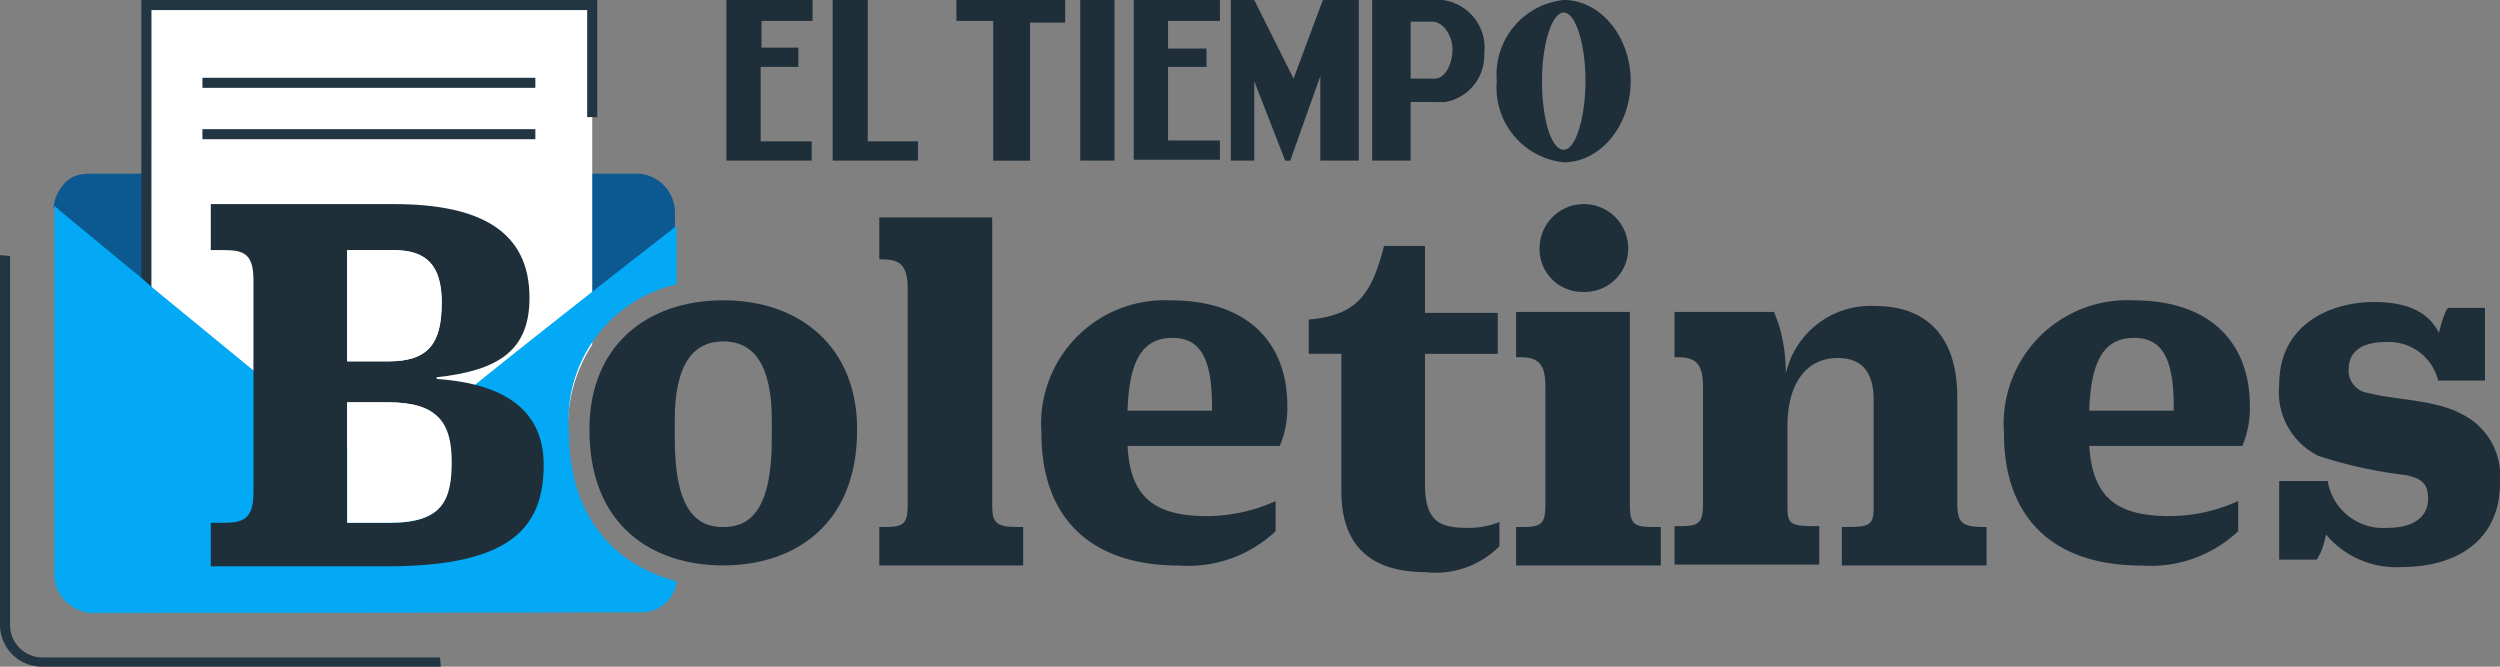 <svg xmlns="http://www.w3.org/2000/svg" width="105" height="28" viewBox="0 0 105 28"><rect x="0" y="0" width="105" height="28" fill="#808080" stroke="none"/><defs><style>.a,.g{fill:#1f2f3a;}.a{fill-rule:evenodd;}.b{fill:none;stroke:#fff;stroke-miterlimit:10;}.c{fill:#0c5991;}.d{fill:#fff;}.e{fill:#223542;}.f{fill:#03a9f4;}</style></defs><g transform="translate(73 1)"><g transform="translate(-73 -1)"><g transform="translate(30.509)"><path class="a" d="M183.224,3.408c0,1.44-.386,2.881-.913,2.881s-.913-1.3-.913-2.881.422-2.881.913-2.881.913,1.3.913,2.881m1.9,0c0-1.862-1.265-3.408-2.811-3.408A3.148,3.148,0,0,0,179.5,3.408a3.148,3.148,0,0,0,2.811,3.408c1.546,0,2.811-1.546,2.811-3.408" transform="translate(-147.143)"/><path class="a" d="M166.216,3.3h1.019c.422,0,.738-.6.738-1.23,0-.562-.386-1.159-.843-1.159h-.913V3.3Zm0,.984V6.745H164.6V0h2.951a2.019,2.019,0,0,1,1.757,2.248,1.984,1.984,0,0,1-1.651,2.038Z" transform="translate(-137.478)"/><path class="a" d="M148.684,6.745H147.7V0h.984l1.651,3.3,1.23-3.3h1.511V6.745h-1.616V3.2l-1.265,3.548h-.211l-1.3-3.338V6.745" transform="translate(-126.515)"/><path class="a" d="M136.1,0h3.619V.878H137.54V2.038h1.616v.773H137.54V5.9h2.178V6.71H136.1V0" transform="translate(-118.991)"/><path class="a" d="M129.7,0h1.44V6.745H129.7Z" transform="translate(-114.839)"/><path class="a" d="M114.9,0h4.567V.949h-1.476v5.8h-1.546V.878H114.9V0" transform="translate(-105.239)"/><path class="a" d="M100.1,0h1.476V5.937h2.108v.808H100.1V0" transform="translate(-95.638)"/><path class="a" d="M87.4,0h3.619V.878H88.876V2h1.546v.808H88.84V5.937h2.143v.808H87.4V0" transform="translate(-87.4)"/></g><line class="b" x2="13.983" transform="translate(8.502 9.205)"/><g transform="translate(2.248 7.294)"><path class="c" d="M10.475,25.678l8.151,6.781a1.609,1.609,0,0,0,1.476.492h.07a2.748,2.748,0,0,0,.7-.457c1.405-1.265,5.3-4.392,11.629-9.31v-.668A1.643,1.643,0,0,0,30.993,20.9H7.876a2.372,2.372,0,0,0-.492.07,1.248,1.248,0,0,0-.562.386,1.667,1.667,0,0,0-.422.984l.281.246,2.635,2.178.773.632" transform="translate(-6.4 -20.9)"/><path class="c" d="M17,33.6l.351.316" transform="translate(-13.276 -29.138)"/></g><g transform="translate(6.148 0.211)"><path class="d" d="M35.207,18.517a6.392,6.392,0,0,1,1.019-3.654V.6H17.5V22.944H36.226v-.492a7.114,7.114,0,0,1-1.019-3.9Z" transform="translate(-17.5 -0.6)"/></g><g transform="translate(5.937)"><path class="e" d="M17.322,16.864H16.9V0H36.047V4.919h-.422V.422h-18.3Z" transform="translate(-16.9)"/></g><g transform="translate(8.502 3.267)"><rect class="e" width="13.983" height="0.422"/></g><g transform="translate(8.502 5.425)"><rect class="e" width="13.983" height="0.422"/></g><g transform="translate(0 10.715)"><path class="e" d="M18.515,48.085H1.721A1.763,1.763,0,0,1,0,46.293V30.8l.422.035h0V46.293a1.368,1.368,0,0,0,1.3,1.405H18.48Z" transform="translate(0 -30.8)"/></g><path class="f" d="M31.163,70.581H8.011A1.561,1.561,0,0,1,6.5,69h0a1.643,1.643,0,0,0,1.511,1.616q11.594,0,23.152-.035a1.474,1.474,0,0,0,1.44-1.3h0A1.474,1.474,0,0,1,31.163,70.581Z" transform="translate(-4.216 -44.865)"/><path class="f" d="M6.5,24.9h0V40.358h0V24.9Z" transform="translate(-4.216 -16.258)"/><path class="f" d="M8.046,41.974H31.2a1.474,1.474,0,0,0,1.44-1.3c-2.53-.668-4.532-2.6-4.532-6.359V34.28A5.836,5.836,0,0,1,32.638,28.2V25.743c-6.324,4.919-10.224,8.045-11.629,9.31a5.037,5.037,0,0,1-.7.457h-.07a1.523,1.523,0,0,1-1.476-.492L10.54,28.273l-.351-.316-.773-.632L6.781,25.146,6.5,24.9V40.358A1.6,1.6,0,0,0,8.046,41.974Z" transform="translate(-4.216 -16.258)"/><g transform="translate(8.853 8.572)"><path class="g" d="M105.4,39.3h.316c.773,0,.913-.176.913-.949V29.286c0-1.054-.386-1.23-1.124-1.23h-.07V26.3h4.743V38.386c0,.7.141.913,1.019.913h.281v1.616h-6.043V39.3Z" transform="translate(-77.358 -25.738)"/><path class="g" d="M131.956,45.264a7,7,0,0,0,2.881-.632V45.9a5.364,5.364,0,0,1-4.075,1.44c-3.619,0-5.762-1.932-5.762-5.551v-.035a5.19,5.19,0,0,1,5.446-5.551c3.232,0,4.883,1.792,4.883,4.427a4.1,4.1,0,0,1-.316,1.686h-6.394C128.724,44.491,129.778,45.264,131.956,45.264Zm-3.338-4.427h3.548v-.176c0-2.073-.527-2.881-1.651-2.881C129.321,37.781,128.689,38.589,128.619,40.837Z" transform="translate(-90.114 -32.16)"/><path class="g" d="M158.47,39.994V34.232H157.1v-1.44c2-.176,2.635-1.019,3.162-3.092h1.721v2.811h3.057v1.721h-3.057v5.446c0,1.546.562,1.862,1.757,1.862a3.4,3.4,0,0,0,1.37-.246v1.019a3.772,3.772,0,0,1-3.092,1.089C160.086,43.4,158.47,42.629,158.47,39.994Z" transform="translate(-110.987 -27.943)"/><path class="g" d="M187.762,38.261h.316v1.616H182V38.261h.316c.773,0,.913-.176.913-.949V32.359c0-1.054-.386-1.23-1.124-1.23H182v-1.9h4.778v8.08C186.778,38.121,186.919,38.261,187.762,38.261Zm-4.778-11.7a1.862,1.862,0,0,1,3.724,0,1.822,1.822,0,0,1-1.862,1.827A1.8,1.8,0,0,1,182.984,26.562Z" transform="translate(-127.176 -24.7)"/><path class="g" d="M214.064,46.175h.141v1.616h-6.078V46.175h.211c.913,0,1.124-.07,1.124-.773V40.835c0-1.159-.492-1.757-1.511-1.757-1.3,0-2.108,1.054-2.108,2.846v3.443c0,.668.141.773,1.124.773h.211v1.616H201.1V46.14h.281c.773,0,.913-.176.913-.949V40.273c0-1.054-.386-1.23-1.124-1.23h-.07v-1.9h4.181c.07.211.176.422.246.7a7.2,7.2,0,0,1,.246,1.721v.176a3.644,3.644,0,0,1,3.759-2.846c2.108,0,3.443,1.23,3.443,3.829V45.3C213.01,45.929,213.115,46.175,214.064,46.175Z" transform="translate(-139.622 -32.614)"/><path class="g" d="M247.756,45.264a7,7,0,0,0,2.881-.632V45.9a5.364,5.364,0,0,1-4.075,1.44c-3.619,0-5.762-1.932-5.762-5.551v-.035a5.19,5.19,0,0,1,5.445-5.551c3.232,0,4.883,1.792,4.883,4.427a4.1,4.1,0,0,1-.316,1.686h-6.429C244.524,44.491,245.543,45.264,247.756,45.264Zm-3.373-4.427h3.548v-.176c0-2.073-.527-2.881-1.651-2.881C245.086,37.781,244.454,38.589,244.383,40.837Z" transform="translate(-165.487 -32.16)"/><path class="g" d="M275.667,46.167a3.691,3.691,0,0,1-.246.808c-.07.105-.105.211-.141.246H273.7v-3.3h2.038a2.358,2.358,0,0,0,2.494,1.967c1.019,0,1.722-.386,1.722-1.23,0-.668-.316-.843-.913-.984a18.664,18.664,0,0,1-3.689-.808,2.982,2.982,0,0,1-1.651-2.986c0-2.635,2.284-3.478,3.97-3.478,1.476,0,2.319.457,2.74,1.3a4.553,4.553,0,0,1,.246-.808.566.566,0,0,1,.141-.246h1.546V39.7h-1.967a2.134,2.134,0,0,0-2.213-1.616c-.878,0-1.546.316-1.546,1.159a.951.951,0,0,0,.843.984c1.054.281,2.811.281,3.9.878a2.907,2.907,0,0,1,1.616,2.881c0,2.354-1.721,3.548-4.146,3.548A3.846,3.846,0,0,1,275.667,46.167Z" transform="translate(-186.828 -32.29)"/><path class="g" d="M70.7,41.646V41.61c0-3.478,2.389-5.41,5.621-5.41s5.621,1.967,5.621,5.41v.035c0,4.075-2.74,5.691-5.621,5.691C73.405,47.337,70.7,45.721,70.7,41.646ZM78.359,42v-.773c0-2.389-.808-3.3-2.038-3.3s-2.038.913-2.038,3.3V42c0,3.021.913,3.724,2.038,3.724S78.359,45.018,78.359,42Z" transform="translate(-54.796 -32.16)"/><path class="g" d="M34.686,32.043v-.07c2.6-.281,3.9-1.124,3.9-3.338,0-2.775-2.038-3.935-5.691-3.935H25.2v1.932h.562c.843,0,1.23.176,1.23,1.265v8.924c0,1.089-.422,1.265-1.23,1.265H25.2v1.827h7.553c5.024-.035,6.429-1.616,6.429-4.251C39.183,33.448,37.672,32.253,34.686,32.043Zm-1.967,6.043H30.927V33.026h1.721c2,0,2.635.808,2.635,2.494C35.318,37.137,34.932,38.085,32.718,38.085Zm2.178-9.24c0,1.721-.562,2.459-2.248,2.459H30.927V26.632h1.932C34.264,26.632,34.9,27.265,34.9,28.846Z" transform="translate(-25.2 -24.7)"/><path class="d" d="M45.892,50.894c0,1.616-.386,2.565-2.6,2.565H41.5V48.4h1.721C45.259,48.4,45.892,49.208,45.892,50.894Z" transform="translate(-35.773 -40.074)"/><path class="d" d="M45.47,32.413c0,1.721-.562,2.459-2.248,2.459H41.5V30.2h1.932C44.838,30.2,45.47,30.832,45.47,32.413Z" transform="translate(-35.773 -28.268)"/></g></g></g></svg>